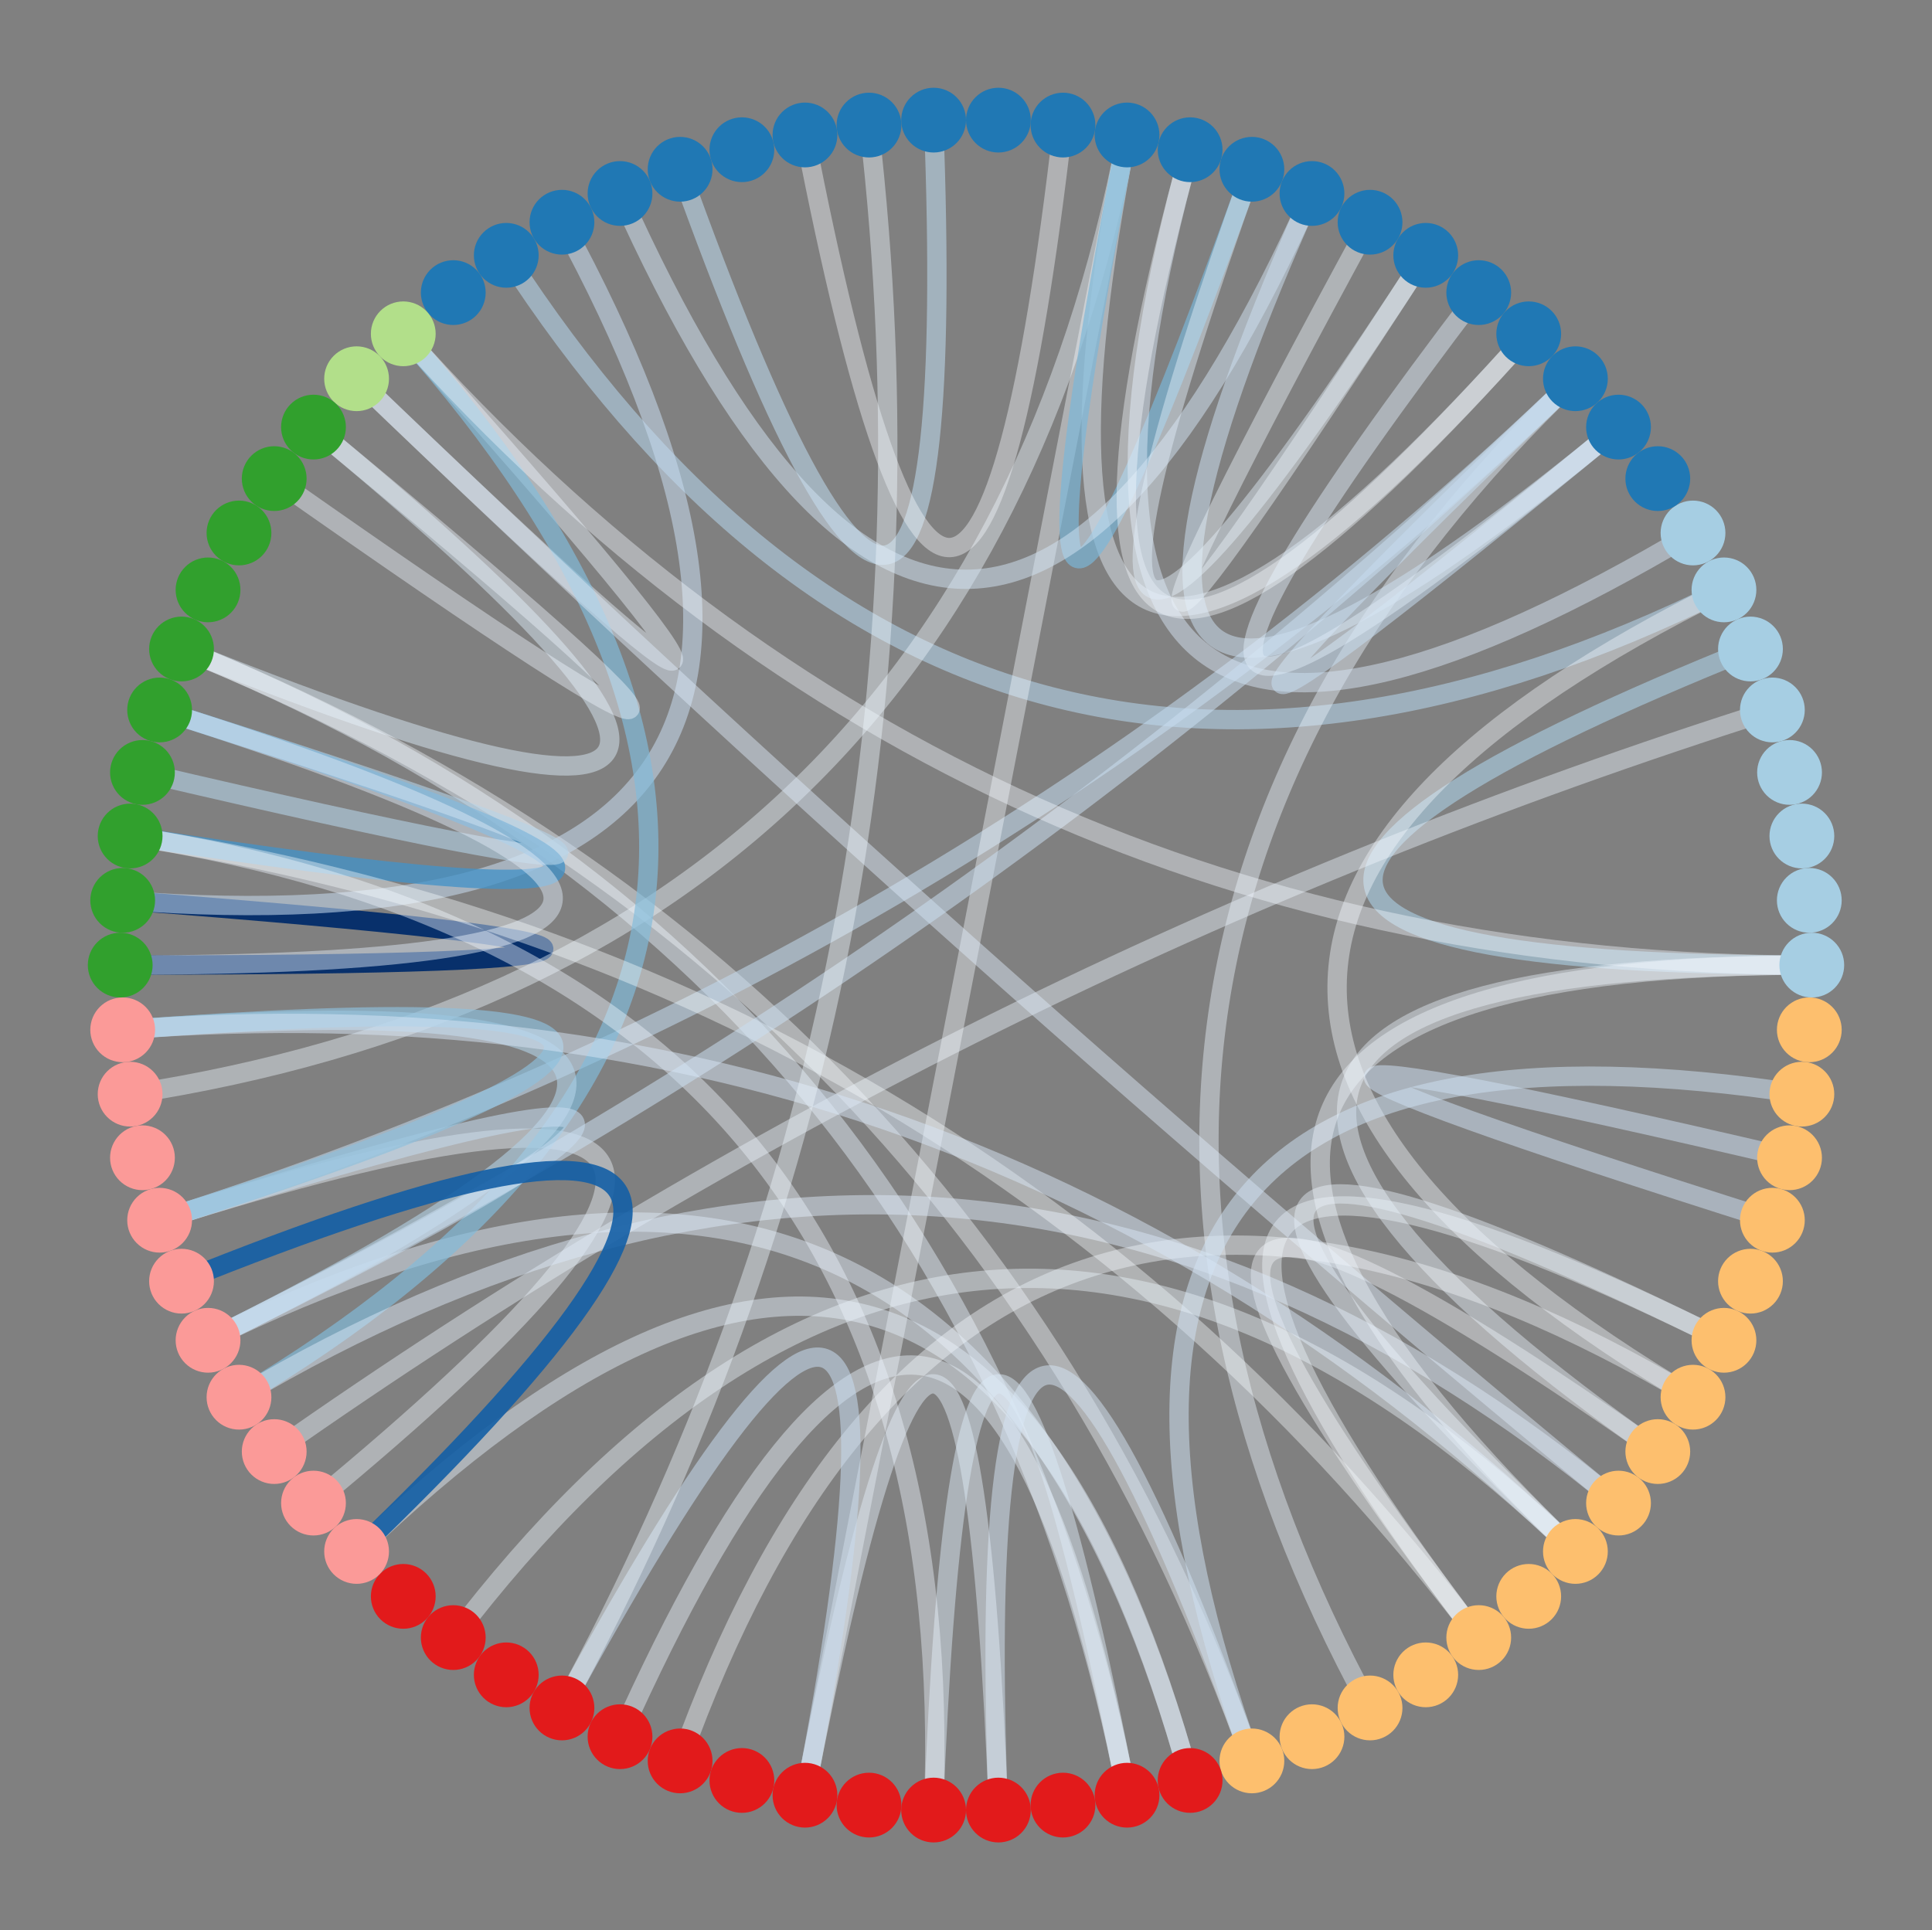 <?xml version="1.0" encoding="utf-8" standalone="no"?>
<!DOCTYPE svg PUBLIC "-//W3C//DTD SVG 1.1//EN"
  "http://www.w3.org/Graphics/SVG/1.1/DTD/svg11.dtd">
<svg xmlns:xlink="http://www.w3.org/1999/xlink" width="199.941pt" height="199.8pt" viewBox="0 0 199.941 199.8" xmlns="http://www.w3.org/2000/svg" version="1.1">
 <rect x="0" y="0" width="199.941" height="199.8" fill="#808080" stroke="none"/>
 <defs>
  <style type="text/css">*{stroke-linejoin: round; stroke-linecap: butt}</style>
 </defs>
 <g id="figure_1">
  <g id="patch_1">
   <path d="M 0 199.8 
L 199.941 199.8 
L 199.941 0 
L 0 0 
L 0 199.8 
z
" style="fill: none"/>
  </g>
  <g id="axes_1">
   <g id="patch_2">
    <path d="M 0 199.8 
L 199.941 199.8 
L 199.941 -0 
L 0 -0 
L 0 199.8 
z
" style="fill: none"/>
   </g>
   <g id="patch_3">
    <path d="M 178.412 61.061 
Q 99.971 99.9 52.392 26.431 
" clip-path="url(#pa7f41c360e)" style="fill: none; opacity: 0.585; stroke: #b4d3e9; stroke-width: 2; stroke-linejoin: miter"/>
   </g>
   <g id="patch_4">
    <path d="M 18.787 67.18 
Q 99.971 99.9 32.442 44.21 
" clip-path="url(#pa7f41c360e)" style="fill: none; opacity: 0.496; stroke: #d8e7f5; stroke-width: 2; stroke-linejoin: miter"/>
   </g>
   <g id="patch_5">
    <path d="M 18.787 67.18 
Q 99.971 99.9 116.636 185.829 
" clip-path="url(#pa7f41c360e)" style="fill: none; opacity: 0.462; stroke: #e3eef8; stroke-width: 2; stroke-linejoin: miter"/>
   </g>
   <g id="patch_6">
    <path d="M 18.787 67.18 
Q 99.971 99.9 129.557 182.278 
" clip-path="url(#pa7f41c360e)" style="fill: none; opacity: 0.404; stroke: #f6faff; stroke-width: 2; stroke-linejoin: miter"/>
   </g>
   <g id="patch_7">
    <path d="M 187.5 99.9 
Q 99.971 99.9 181.155 67.18 
" clip-path="url(#pa7f41c360e)" style="fill: none; opacity: 0.6; stroke: #abd0e6; stroke-width: 2; stroke-linejoin: miter"/>
   </g>
   <g id="patch_8">
    <path d="M 12.441 99.9 
Q 99.971 99.9 12.698 93.2 
" clip-path="url(#pa7f41c360e)" style="fill: none; stroke: #08306b; stroke-width: 2; stroke-linejoin: miter"/>
   </g>
   <g id="patch_9">
    <path d="M 96.618 12.434 
Q 99.971 99.9 70.384 17.522 
" clip-path="url(#pa7f41c360e)" style="fill: none; opacity: 0.57; stroke: #bcd7eb; stroke-width: 2; stroke-linejoin: miter"/>
   </g>
   <g id="patch_10">
    <path d="M 141.785 176.796 
Q 99.971 99.9 163.038 39.204 
" clip-path="url(#pa7f41c360e)" style="fill: none; opacity: 0.444; stroke: #e9f2fa; stroke-width: 2; stroke-linejoin: miter"/>
   </g>
   <g id="patch_11">
    <path d="M 58.156 23.004 
Q 99.971 99.9 12.698 93.2 
" clip-path="url(#pa7f41c360e)" style="fill: none; opacity: 0.549; stroke: #c7dbef; stroke-width: 2; stroke-linejoin: miter"/>
   </g>
   <g id="patch_12">
    <path d="M 16.52 73.49 
Q 99.971 99.9 13.467 86.539 
" clip-path="url(#pa7f41c360e)" style="fill: none; opacity: 0.771; stroke: #4493c7; stroke-width: 2; stroke-linejoin: miter"/>
   </g>
   <g id="patch_13">
    <path d="M 16.52 73.49 
Q 99.971 99.9 14.743 79.956 
" clip-path="url(#pa7f41c360e)" style="fill: none; opacity: 0.581; stroke: #b5d4e9; stroke-width: 2; stroke-linejoin: miter"/>
   </g>
   <g id="patch_14">
    <path d="M 16.52 73.49 
Q 99.971 99.9 12.441 99.9 
" clip-path="url(#pa7f41c360e)" style="fill: none; opacity: 0.474; stroke: #dfebf7; stroke-width: 2; stroke-linejoin: miter"/>
   </g>
   <g id="patch_15">
    <path d="M 32.442 155.59 
Q 99.971 99.9 16.52 126.31 
" clip-path="url(#pa7f41c360e)" style="fill: none; opacity: 0.429; stroke: #eef5fc; stroke-width: 2; stroke-linejoin: miter"/>
   </g>
   <g id="patch_16">
    <path d="M 163.038 39.204 
Q 99.971 99.9 16.52 126.31 
" clip-path="url(#pa7f41c360e)" style="fill: none; opacity: 0.555; stroke: #c3daee; stroke-width: 2; stroke-linejoin: miter"/>
   </g>
   <g id="patch_17">
    <path d="M 28.377 150.258 
Q 99.971 99.9 183.421 73.49 
" clip-path="url(#pa7f41c360e)" style="fill: none; opacity: 0.452; stroke: #e6f0f9; stroke-width: 2; stroke-linejoin: miter"/>
   </g>
   <g id="patch_18">
    <path d="M 116.636 13.971 
Q 99.971 99.9 158.206 34.554 
" clip-path="url(#pa7f41c360e)" style="fill: none; opacity: 0.45; stroke: #e7f0fa; stroke-width: 2; stroke-linejoin: miter"/>
   </g>
   <g id="patch_19">
    <path d="M 116.636 13.971 
Q 99.971 99.9 13.467 113.261 
" clip-path="url(#pa7f41c360e)" style="fill: none; opacity: 0.434; stroke: #ecf4fb; stroke-width: 2; stroke-linejoin: miter"/>
   </g>
   <g id="patch_20">
    <path d="M 116.636 13.971 
Q 99.971 99.9 83.306 185.829 
" clip-path="url(#pa7f41c360e)" style="fill: none; opacity: 0.405; stroke: #f5fafe; stroke-width: 2; stroke-linejoin: miter"/>
   </g>
   <g id="patch_21">
    <path d="M 129.557 17.522 
Q 99.971 99.9 116.636 13.971 
" clip-path="url(#pa7f41c360e)" style="fill: none; opacity: 0.679; stroke: #7ab6d9; stroke-width: 2; stroke-linejoin: miter"/>
   </g>
   <g id="patch_22">
    <path d="M 153.033 169.512 
Q 99.971 99.9 178.412 138.739 
" clip-path="url(#pa7f41c360e)" style="fill: none; opacity: 0.426; stroke: #eff6fc; stroke-width: 2; stroke-linejoin: miter"/>
   </g>
   <g id="patch_23">
    <path d="M 153.033 169.512 
Q 99.971 99.9 171.564 150.258 
" clip-path="url(#pa7f41c360e)" style="fill: none; opacity: 0.402; stroke: #f6faff; stroke-width: 2; stroke-linejoin: miter"/>
   </g>
   <g id="patch_24">
    <path d="M 171.564 150.258 
Q 99.971 99.9 187.5 99.9 
" clip-path="url(#pa7f41c360e)" style="fill: none; opacity: 0.442; stroke: #eaf2fb; stroke-width: 2; stroke-linejoin: miter"/>
   </g>
   <g id="patch_25">
    <path d="M 36.904 39.204 
Q 99.971 99.9 41.735 34.554 
" clip-path="url(#pa7f41c360e)" style="fill: none; opacity: 0.449; stroke: #e7f1fa; stroke-width: 2; stroke-linejoin: miter"/>
   </g>
   <g id="patch_26">
    <path d="M 123.164 184.301 
Q 99.971 99.9 21.529 138.739 
" clip-path="url(#pa7f41c360e)" style="fill: none; opacity: 0.474; stroke: #dfebf7; stroke-width: 2; stroke-linejoin: miter"/>
   </g>
   <g id="patch_27">
    <path d="M 123.164 184.301 
Q 99.971 99.9 36.904 160.596 
" clip-path="url(#pa7f41c360e)" style="fill: none; opacity: 0.464; stroke: #e2edf8; stroke-width: 2; stroke-linejoin: miter"/>
   </g>
   <g id="patch_28">
    <path d="M 116.636 185.829 
Q 99.971 99.9 64.165 179.771 
" clip-path="url(#pa7f41c360e)" style="fill: none; opacity: 0.447; stroke: #e8f1fa; stroke-width: 2; stroke-linejoin: miter"/>
   </g>
   <g id="patch_29">
    <path d="M 103.323 187.366 
Q 99.971 99.9 129.557 182.278 
" clip-path="url(#pa7f41c360e)" style="fill: none; opacity: 0.51; stroke: #d3e3f3; stroke-width: 2; stroke-linejoin: miter"/>
   </g>
   <g id="patch_30">
    <path d="M 103.323 187.366 
Q 99.971 99.9 83.306 185.829 
" clip-path="url(#pa7f41c360e)" style="fill: none; opacity: 0.462; stroke: #e3eef8; stroke-width: 2; stroke-linejoin: miter"/>
   </g>
   <g id="patch_31">
    <path d="M 96.618 187.366 
Q 99.971 99.9 116.636 185.829 
" clip-path="url(#pa7f41c360e)" style="fill: none; opacity: 0.482; stroke: #dceaf6; stroke-width: 2; stroke-linejoin: miter"/>
   </g>
   <g id="patch_32">
    <path d="M 183.421 126.31 
Q 99.971 99.9 185.198 119.844 
" clip-path="url(#pa7f41c360e)" style="fill: none; opacity: 0.53; stroke: #cddff1; stroke-width: 2; stroke-linejoin: miter"/>
   </g>
   <g id="patch_33">
    <path d="M 24.733 144.629 
Q 99.971 99.9 41.735 34.554 
" clip-path="url(#pa7f41c360e)" style="fill: none; opacity: 0.666; stroke: #82bbdb; stroke-width: 2; stroke-linejoin: miter"/>
   </g>
   <g id="patch_34">
    <path d="M 24.733 144.629 
Q 99.971 99.9 167.499 155.59 
" clip-path="url(#pa7f41c360e)" style="fill: none; opacity: 0.48; stroke: #ddeaf7; stroke-width: 2; stroke-linejoin: miter"/>
   </g>
   <g id="patch_35">
    <path d="M 110.009 12.948 
Q 99.971 99.9 83.306 13.971 
" clip-path="url(#pa7f41c360e)" style="fill: none; opacity: 0.4; stroke: #f7fbff; stroke-width: 2; stroke-linejoin: miter"/>
   </g>
   <g id="patch_36">
    <path d="M 13.467 86.539 
Q 99.971 99.9 96.618 187.366 
" clip-path="url(#pa7f41c360e)" style="fill: none; opacity: 0.431; stroke: #edf4fc; stroke-width: 2; stroke-linejoin: miter"/>
   </g>
   <g id="patch_37">
    <path d="M 13.467 86.539 
Q 99.971 99.9 153.033 169.512 
" clip-path="url(#pa7f41c360e)" style="fill: none; opacity: 0.402; stroke: #f7fbff; stroke-width: 2; stroke-linejoin: miter"/>
   </g>
   <g id="patch_38">
    <path d="M 167.499 155.59 
Q 99.971 99.9 36.904 39.204 
" clip-path="url(#pa7f41c360e)" style="fill: none; opacity: 0.483; stroke: #dce9f6; stroke-width: 2; stroke-linejoin: miter"/>
   </g>
   <g id="patch_39">
    <path d="M 175.209 144.629 
Q 99.971 99.9 70.384 182.278 
" clip-path="url(#pa7f41c360e)" style="fill: none; opacity: 0.417; stroke: #f2f7fd; stroke-width: 2; stroke-linejoin: miter"/>
   </g>
   <g id="patch_40">
    <path d="M 175.209 144.629 
Q 99.971 99.9 178.412 61.061 
" clip-path="url(#pa7f41c360e)" style="fill: none; opacity: 0.41; stroke: #f4f9fe; stroke-width: 2; stroke-linejoin: miter"/>
   </g>
   <g id="patch_41">
    <path d="M 135.776 20.029 
Q 99.971 99.9 64.165 20.029 
" clip-path="url(#pa7f41c360e)" style="fill: none; opacity: 0.509; stroke: #d3e4f3; stroke-width: 2; stroke-linejoin: miter"/>
   </g>
   <g id="patch_42">
    <path d="M 123.164 15.499 
Q 99.971 99.9 175.209 55.171 
" clip-path="url(#pa7f41c360e)" style="fill: none; opacity: 0.498; stroke: #d7e6f5; stroke-width: 2; stroke-linejoin: miter"/>
   </g>
   <g id="patch_43">
    <path d="M 28.377 49.542 
Q 99.971 99.9 32.442 44.21 
" clip-path="url(#pa7f41c360e)" style="fill: none; opacity: 0.437; stroke: #ebf3fb; stroke-width: 2; stroke-linejoin: miter"/>
   </g>
   <g id="patch_44">
    <path d="M 21.529 138.739 
Q 99.971 99.9 12.698 106.6 
" clip-path="url(#pa7f41c360e)" style="fill: none; opacity: 0.586; stroke: #b3d3e8; stroke-width: 2; stroke-linejoin: miter"/>
   </g>
   <g id="patch_45">
    <path d="M 21.529 138.739 
Q 99.971 99.9 16.52 126.31 
" clip-path="url(#pa7f41c360e)" style="fill: none; opacity: 0.551; stroke: #c6dbef; stroke-width: 2; stroke-linejoin: miter"/>
   </g>
   <g id="patch_46">
    <path d="M 21.529 138.739 
Q 99.971 99.9 163.038 39.204 
" clip-path="url(#pa7f41c360e)" style="fill: none; opacity: 0.541; stroke: #c9ddf0; stroke-width: 2; stroke-linejoin: miter"/>
   </g>
   <g id="patch_47">
    <path d="M 167.499 44.21 
Q 99.971 99.9 163.038 39.204 
" clip-path="url(#pa7f41c360e)" style="fill: none; opacity: 0.552; stroke: #c6dbef; stroke-width: 2; stroke-linejoin: miter"/>
   </g>
   <g id="patch_48">
    <path d="M 167.499 44.21 
Q 99.971 99.9 135.776 20.029 
" clip-path="url(#pa7f41c360e)" style="fill: none; opacity: 0.529; stroke: #cde0f1; stroke-width: 2; stroke-linejoin: miter"/>
   </g>
   <g id="patch_49">
    <path d="M 167.499 44.21 
Q 99.971 99.9 153.033 30.288 
" clip-path="url(#pa7f41c360e)" style="fill: none; opacity: 0.476; stroke: #deebf7; stroke-width: 2; stroke-linejoin: miter"/>
   </g>
   <g id="patch_50">
    <path d="M 158.206 34.554 
Q 99.971 99.9 123.164 15.499 
" clip-path="url(#pa7f41c360e)" style="fill: none; opacity: 0.403; stroke: #f6faff; stroke-width: 2; stroke-linejoin: miter"/>
   </g>
   <g id="patch_51">
    <path d="M 36.904 160.596 
Q 99.971 99.9 18.787 132.62 
" clip-path="url(#pa7f41c360e)" style="fill: none; opacity: 0.892; stroke: #125ea6; stroke-width: 2; stroke-linejoin: miter"/>
   </g>
   <g id="patch_52">
    <path d="M 178.412 138.739 
Q 99.971 99.9 163.038 160.596 
" clip-path="url(#pa7f41c360e)" style="fill: none; opacity: 0.438; stroke: #eaf3fb; stroke-width: 2; stroke-linejoin: miter"/>
   </g>
   <g id="patch_53">
    <path d="M 12.698 106.6 
Q 99.971 99.9 16.52 126.31 
" clip-path="url(#pa7f41c360e)" style="fill: none; opacity: 0.65; stroke: #8dc1dd; stroke-width: 2; stroke-linejoin: miter"/>
   </g>
   <g id="patch_54">
    <path d="M 147.549 26.431 
Q 99.971 99.9 129.557 17.522 
" clip-path="url(#pa7f41c360e)" style="fill: none; opacity: 0.468; stroke: #e1edf8; stroke-width: 2; stroke-linejoin: miter"/>
   </g>
   <g id="patch_55">
    <path d="M 147.549 26.431 
Q 99.971 99.9 141.785 23.004 
" clip-path="url(#pa7f41c360e)" style="fill: none; opacity: 0.439; stroke: #eaf3fb; stroke-width: 2; stroke-linejoin: miter"/>
   </g>
   <g id="patch_56">
    <path d="M 186.475 113.261 
Q 99.971 99.9 129.557 182.278 
" clip-path="url(#pa7f41c360e)" style="fill: none; opacity: 0.524; stroke: #cfe1f2; stroke-width: 2; stroke-linejoin: miter"/>
   </g>
   <g id="patch_57">
    <path d="M 163.038 160.596 
Q 99.971 99.9 12.698 106.6 
" clip-path="url(#pa7f41c360e)" style="fill: none; opacity: 0.503; stroke: #d6e5f4; stroke-width: 2; stroke-linejoin: miter"/>
   </g>
   <g id="patch_58">
    <path d="M 163.038 160.596 
Q 99.971 99.9 46.908 169.512 
" clip-path="url(#pa7f41c360e)" style="fill: none; opacity: 0.434; stroke: #ecf4fb; stroke-width: 2; stroke-linejoin: miter"/>
   </g>
   <g id="patch_59">
    <path d="M 163.038 160.596 
Q 99.971 99.9 187.5 99.9 
" clip-path="url(#pa7f41c360e)" style="fill: none; opacity: 0.429; stroke: #eef5fc; stroke-width: 2; stroke-linejoin: miter"/>
   </g>
   <g id="patch_60">
    <path d="M 41.735 34.554 
Q 99.971 99.9 187.5 99.9 
" clip-path="url(#pa7f41c360e)" style="fill: none; opacity: 0.412; stroke: #f3f8fe; stroke-width: 2; stroke-linejoin: miter"/>
   </g>
   <g id="patch_61">
    <path d="M 58.156 176.796 
Q 99.971 99.9 83.306 185.829 
" clip-path="url(#pa7f41c360e)" style="fill: none; opacity: 0.549; stroke: #c7dbef; stroke-width: 2; stroke-linejoin: miter"/>
   </g>
   <g id="patch_62">
    <path d="M 58.156 176.796 
Q 99.971 99.9 89.932 12.948 
" clip-path="url(#pa7f41c360e)" style="fill: none; opacity: 0.433; stroke: #ecf4fb; stroke-width: 2; stroke-linejoin: miter"/>
   </g>
   <g id="patch_63">
    <path d="M 187.244 109.953 
C 188.133 109.953 188.986 109.6 189.614 108.971 
C 190.243 108.342 190.596 107.489 190.596 106.6 
C 190.596 105.711 190.243 104.858 189.614 104.23 
C 188.986 103.601 188.133 103.248 187.244 103.248 
C 186.354 103.248 185.502 103.601 184.873 104.23 
C 184.244 104.858 183.891 105.711 183.891 106.6 
C 183.891 107.489 184.244 108.342 184.873 108.971 
C 185.502 109.6 186.354 109.953 187.244 109.953 
z
" clip-path="url(#pa7f41c360e)" style="fill: #fdbf6e"/>
   </g>
   <g id="patch_64">
    <path d="M 178.412 64.414 
C 179.301 64.414 180.154 64.061 180.782 63.432 
C 181.411 62.803 181.764 61.95 181.764 61.061 
C 181.764 60.172 181.411 59.319 180.782 58.691 
C 180.154 58.062 179.301 57.709 178.412 57.709 
C 177.523 57.709 176.67 58.062 176.041 58.691 
C 175.412 59.319 175.059 60.172 175.059 61.061 
C 175.059 61.95 175.412 62.803 176.041 63.432 
C 176.67 64.061 177.523 64.414 178.412 64.414 
z
" clip-path="url(#pa7f41c360e)" style="fill: #a6cee3"/>
   </g>
   <g id="patch_65">
    <path d="M 46.908 33.641 
C 47.797 33.641 48.65 33.288 49.279 32.659 
C 49.907 32.03 50.261 31.177 50.261 30.288 
C 50.261 29.399 49.907 28.546 49.279 27.918 
C 48.65 27.289 47.797 26.936 46.908 26.936 
C 46.019 26.936 45.166 27.289 44.537 27.918 
C 43.908 28.546 43.555 29.399 43.555 30.288 
C 43.555 31.177 43.908 32.03 44.537 32.659 
C 45.166 33.288 46.019 33.641 46.908 33.641 
z
" clip-path="url(#pa7f41c360e)" style="fill: #2078b4"/>
   </g>
   <g id="patch_66">
    <path d="M 18.787 70.533 
C 19.676 70.533 20.529 70.179 21.157 69.551 
C 21.786 68.922 22.139 68.069 22.139 67.18 
C 22.139 66.291 21.786 65.438 21.157 64.809 
C 20.529 64.18 19.676 63.827 18.787 63.827 
C 17.897 63.827 17.045 64.18 16.416 64.809 
C 15.787 65.438 15.434 66.291 15.434 67.18 
C 15.434 68.069 15.787 68.922 16.416 69.551 
C 17.045 70.179 17.897 70.533 18.787 70.533 
z
" clip-path="url(#pa7f41c360e)" style="fill: #31a02d"/>
   </g>
   <g id="patch_67">
    <path d="M 129.557 185.63 
C 130.446 185.63 131.299 185.277 131.928 184.648 
C 132.557 184.02 132.91 183.167 132.91 182.278 
C 132.91 181.389 132.557 180.536 131.928 179.907 
C 131.299 179.278 130.446 178.925 129.557 178.925 
C 128.668 178.925 127.815 179.278 127.187 179.907 
C 126.558 180.536 126.205 181.389 126.205 182.278 
C 126.205 183.167 126.558 184.02 127.187 184.648 
C 127.815 185.277 128.668 185.63 129.557 185.63 
z
" clip-path="url(#pa7f41c360e)" style="fill: #fdbf6e"/>
   </g>
   <g id="patch_68">
    <path d="M 24.733 58.523 
C 25.622 58.523 26.475 58.17 27.103 57.541 
C 27.732 56.913 28.085 56.06 28.085 55.171 
C 28.085 54.282 27.732 53.429 27.103 52.8 
C 26.475 52.171 25.622 51.818 24.733 51.818 
C 23.844 51.818 22.991 52.171 22.362 52.8 
C 21.733 53.429 21.38 54.282 21.38 55.171 
C 21.38 56.06 21.733 56.913 22.362 57.541 
C 22.991 58.17 23.844 58.523 24.733 58.523 
z
" clip-path="url(#pa7f41c360e)" style="fill: #31a02d"/>
   </g>
   <g id="patch_69">
    <path d="M 14.743 123.197 
C 15.632 123.197 16.485 122.843 17.114 122.215 
C 17.743 121.586 18.096 120.733 18.096 119.844 
C 18.096 118.955 17.743 118.102 17.114 117.473 
C 16.485 116.845 15.632 116.491 14.743 116.491 
C 13.854 116.491 13.001 116.845 12.373 117.473 
C 11.744 118.102 11.391 118.955 11.391 119.844 
C 11.391 120.733 11.744 121.586 12.373 122.215 
C 13.001 122.843 13.854 123.197 14.743 123.197 
z
" clip-path="url(#pa7f41c360e)" style="fill: #fb9a98"/>
   </g>
   <g id="patch_70">
    <path d="M 135.776 183.124 
C 136.665 183.124 137.518 182.771 138.147 182.142 
C 138.776 181.513 139.129 180.66 139.129 179.771 
C 139.129 178.882 138.776 178.029 138.147 177.401 
C 137.518 176.772 136.665 176.419 135.776 176.419 
C 134.887 176.419 134.034 176.772 133.406 177.401 
C 132.777 178.029 132.424 178.882 132.424 179.771 
C 132.424 180.66 132.777 181.513 133.406 182.142 
C 134.034 182.771 134.887 183.124 135.776 183.124 
z
" clip-path="url(#pa7f41c360e)" style="fill: #fdbf6e"/>
   </g>
   <g id="patch_71">
    <path d="M 187.5 103.253 
C 188.39 103.253 189.242 102.899 189.871 102.271 
C 190.5 101.642 190.853 100.789 190.853 99.9 
C 190.853 99.011 190.5 98.158 189.871 97.529 
C 189.242 96.901 188.39 96.547 187.5 96.547 
C 186.611 96.547 185.758 96.901 185.13 97.529 
C 184.501 98.158 184.148 99.011 184.148 99.9 
C 184.148 100.789 184.501 101.642 185.13 102.271 
C 185.758 102.899 186.611 103.253 187.5 103.253 
z
" clip-path="url(#pa7f41c360e)" style="fill: #a6cee3"/>
   </g>
   <g id="patch_72">
    <path d="M 12.441 103.253 
C 13.33 103.253 14.183 102.899 14.812 102.271 
C 15.44 101.642 15.794 100.789 15.794 99.9 
C 15.794 99.011 15.44 98.158 14.812 97.529 
C 14.183 96.901 13.33 96.547 12.441 96.547 
C 11.552 96.547 10.699 96.901 10.07 97.529 
C 9.441 98.158 9.088 99.011 9.088 99.9 
C 9.088 100.789 9.441 101.642 10.07 102.271 
C 10.699 102.899 11.552 103.253 12.441 103.253 
z
" clip-path="url(#pa7f41c360e)" style="fill: #31a02d"/>
   </g>
   <g id="patch_73">
    <path d="M 70.384 20.875 
C 71.273 20.875 72.126 20.522 72.755 19.893 
C 73.383 19.264 73.737 18.411 73.737 17.522 
C 73.737 16.633 73.383 15.78 72.755 15.152 
C 72.126 14.523 71.273 14.17 70.384 14.17 
C 69.495 14.17 68.642 14.523 68.013 15.152 
C 67.385 15.78 67.031 16.633 67.031 17.522 
C 67.031 18.411 67.385 19.264 68.013 19.893 
C 68.642 20.522 69.495 20.875 70.384 20.875 
z
" clip-path="url(#pa7f41c360e)" style="fill: #2078b4"/>
   </g>
   <g id="patch_74">
    <path d="M 14.743 83.309 
C 15.632 83.309 16.485 82.955 17.114 82.327 
C 17.743 81.698 18.096 80.845 18.096 79.956 
C 18.096 79.067 17.743 78.214 17.114 77.585 
C 16.485 76.957 15.632 76.603 14.743 76.603 
C 13.854 76.603 13.001 76.957 12.373 77.585 
C 11.744 78.214 11.391 79.067 11.391 79.956 
C 11.391 80.845 11.744 81.698 12.373 82.327 
C 13.001 82.955 13.854 83.309 14.743 83.309 
z
" clip-path="url(#pa7f41c360e)" style="fill: #31a02d"/>
   </g>
   <g id="patch_75">
    <path d="M 96.618 15.787 
C 97.507 15.787 98.36 15.434 98.989 14.805 
C 99.617 14.176 99.971 13.324 99.971 12.434 
C 99.971 11.545 99.617 10.692 98.989 10.064 
C 98.36 9.435 97.507 9.082 96.618 9.082 
C 95.729 9.082 94.876 9.435 94.247 10.064 
C 93.619 10.692 93.265 11.545 93.265 12.434 
C 93.265 13.324 93.619 14.176 94.247 14.805 
C 94.876 15.434 95.729 15.787 96.618 15.787 
z
" clip-path="url(#pa7f41c360e)" style="fill: #2078b4"/>
   </g>
   <g id="patch_76">
    <path d="M 141.785 180.149 
C 142.674 180.149 143.527 179.795 144.156 179.167 
C 144.785 178.538 145.138 177.685 145.138 176.796 
C 145.138 175.907 144.785 175.054 144.156 174.425 
C 143.527 173.797 142.674 173.443 141.785 173.443 
C 140.896 173.443 140.043 173.797 139.415 174.425 
C 138.786 175.054 138.433 175.907 138.433 176.796 
C 138.433 177.685 138.786 178.538 139.415 179.167 
C 140.043 179.795 140.896 180.149 141.785 180.149 
z
" clip-path="url(#pa7f41c360e)" style="fill: #fdbf6e"/>
   </g>
   <g id="patch_77">
    <path d="M 147.549 176.722 
C 148.438 176.722 149.291 176.369 149.92 175.74 
C 150.548 175.111 150.902 174.259 150.902 173.369 
C 150.902 172.48 150.548 171.628 149.92 170.999 
C 149.291 170.37 148.438 170.017 147.549 170.017 
C 146.66 170.017 145.807 170.37 145.178 170.999 
C 144.55 171.628 144.196 172.48 144.196 173.369 
C 144.196 174.259 144.55 175.111 145.178 175.74 
C 145.807 176.369 146.66 176.722 147.549 176.722 
z
" clip-path="url(#pa7f41c360e)" style="fill: #fdbf6e"/>
   </g>
   <g id="patch_78">
    <path d="M 64.165 23.381 
C 65.054 23.381 65.907 23.028 66.536 22.399 
C 67.164 21.771 67.518 20.918 67.518 20.029 
C 67.518 19.14 67.164 18.287 66.536 17.658 
C 65.907 17.029 65.054 16.676 64.165 16.676 
C 63.276 16.676 62.423 17.029 61.794 17.658 
C 61.166 18.287 60.812 19.14 60.812 20.029 
C 60.812 20.918 61.166 21.771 61.794 22.399 
C 62.423 23.028 63.276 23.381 64.165 23.381 
z
" clip-path="url(#pa7f41c360e)" style="fill: #2078b4"/>
   </g>
   <g id="patch_79">
    <path d="M 58.156 26.357 
C 59.045 26.357 59.898 26.003 60.527 25.375 
C 61.155 24.746 61.509 23.893 61.509 23.004 
C 61.509 22.115 61.155 21.262 60.527 20.633 
C 59.898 20.005 59.045 19.651 58.156 19.651 
C 57.267 19.651 56.414 20.005 55.785 20.633 
C 55.157 21.262 54.803 22.115 54.803 23.004 
C 54.803 23.893 55.157 24.746 55.785 25.375 
C 56.414 26.003 57.267 26.357 58.156 26.357 
z
" clip-path="url(#pa7f41c360e)" style="fill: #2078b4"/>
   </g>
   <g id="patch_80">
    <path d="M 52.392 29.783 
C 53.281 29.783 54.134 29.43 54.763 28.801 
C 55.392 28.172 55.745 27.32 55.745 26.431 
C 55.745 25.541 55.392 24.689 54.763 24.06 
C 54.134 23.431 53.281 23.078 52.392 23.078 
C 51.503 23.078 50.65 23.431 50.022 24.06 
C 49.393 24.689 49.04 25.541 49.04 26.431 
C 49.04 27.32 49.393 28.172 50.022 28.801 
C 50.65 29.43 51.503 29.783 52.392 29.783 
z
" clip-path="url(#pa7f41c360e)" style="fill: #2078b4"/>
   </g>
   <g id="patch_81">
    <path d="M 76.777 18.852 
C 77.666 18.852 78.519 18.498 79.148 17.87 
C 79.776 17.241 80.13 16.388 80.13 15.499 
C 80.13 14.61 79.776 13.757 79.148 13.128 
C 78.519 12.5 77.666 12.146 76.777 12.146 
C 75.888 12.146 75.035 12.5 74.406 13.128 
C 73.778 13.757 73.424 14.61 73.424 15.499 
C 73.424 16.388 73.778 17.241 74.406 17.87 
C 75.035 18.498 75.888 18.852 76.777 18.852 
z
" clip-path="url(#pa7f41c360e)" style="fill: #2078b4"/>
   </g>
   <g id="patch_82">
    <path d="M 16.52 76.843 
C 17.409 76.843 18.262 76.49 18.891 75.861 
C 19.519 75.232 19.873 74.38 19.873 73.49 
C 19.873 72.601 19.519 71.749 18.891 71.12 
C 18.262 70.491 17.409 70.138 16.52 70.138 
C 15.631 70.138 14.778 70.491 14.149 71.12 
C 13.521 71.749 13.167 72.601 13.167 73.49 
C 13.167 74.38 13.521 75.232 14.149 75.861 
C 14.778 76.49 15.631 76.843 16.52 76.843 
z
" clip-path="url(#pa7f41c360e)" style="fill: #31a02d"/>
   </g>
   <g id="patch_83">
    <path d="M 32.442 158.943 
C 33.332 158.943 34.184 158.59 34.813 157.961 
C 35.442 157.332 35.795 156.479 35.795 155.59 
C 35.795 154.701 35.442 153.848 34.813 153.219 
C 34.184 152.591 33.332 152.238 32.442 152.238 
C 31.553 152.238 30.7 152.591 30.072 153.219 
C 29.443 153.848 29.09 154.701 29.09 155.59 
C 29.09 156.479 29.443 157.332 30.072 157.961 
C 30.7 158.59 31.553 158.943 32.442 158.943 
z
" clip-path="url(#pa7f41c360e)" style="fill: #fb9a98"/>
   </g>
   <g id="patch_84">
    <path d="M 183.421 76.843 
C 184.31 76.843 185.163 76.49 185.792 75.861 
C 186.421 75.232 186.774 74.38 186.774 73.49 
C 186.774 72.601 186.421 71.749 185.792 71.12 
C 185.163 70.491 184.31 70.138 183.421 70.138 
C 182.532 70.138 181.679 70.491 181.051 71.12 
C 180.422 71.749 180.069 72.601 180.069 73.49 
C 180.069 74.38 180.422 75.232 181.051 75.861 
C 181.679 76.49 182.532 76.843 183.421 76.843 
z
" clip-path="url(#pa7f41c360e)" style="fill: #a6cee3"/>
   </g>
   <g id="patch_85">
    <path d="M 163.038 42.557 
C 163.927 42.557 164.78 42.203 165.408 41.575 
C 166.037 40.946 166.39 40.093 166.39 39.204 
C 166.39 38.315 166.037 37.462 165.408 36.833 
C 164.78 36.205 163.927 35.851 163.038 35.851 
C 162.149 35.851 161.296 36.205 160.667 36.833 
C 160.038 37.462 159.685 38.315 159.685 39.204 
C 159.685 40.093 160.038 40.946 160.667 41.575 
C 161.296 42.203 162.149 42.557 163.038 42.557 
z
" clip-path="url(#pa7f41c360e)" style="fill: #2078b4"/>
   </g>
   <g id="patch_86">
    <path d="M 28.377 153.61 
C 29.267 153.61 30.119 153.257 30.748 152.628 
C 31.377 151.999 31.73 151.147 31.73 150.258 
C 31.73 149.368 31.377 148.516 30.748 147.887 
C 30.119 147.258 29.267 146.905 28.377 146.905 
C 27.488 146.905 26.636 147.258 26.007 147.887 
C 25.378 148.516 25.025 149.368 25.025 150.258 
C 25.025 151.147 25.378 151.999 26.007 152.628 
C 26.636 153.257 27.488 153.61 28.377 153.61 
z
" clip-path="url(#pa7f41c360e)" style="fill: #fb9a98"/>
   </g>
   <g id="patch_87">
    <path d="M 187.244 96.552 
C 188.133 96.552 188.986 96.199 189.614 95.57 
C 190.243 94.942 190.596 94.089 190.596 93.2 
C 190.596 92.311 190.243 91.458 189.614 90.829 
C 188.986 90.2 188.133 89.847 187.244 89.847 
C 186.354 89.847 185.502 90.2 184.873 90.829 
C 184.244 91.458 183.891 92.311 183.891 93.2 
C 183.891 94.089 184.244 94.942 184.873 95.57 
C 185.502 96.199 186.354 96.552 187.244 96.552 
z
" clip-path="url(#pa7f41c360e)" style="fill: #a6cee3"/>
   </g>
   <g id="patch_88">
    <path d="M 116.636 17.324 
C 117.525 17.324 118.378 16.971 119.006 16.342 
C 119.635 15.713 119.988 14.86 119.988 13.971 
C 119.988 13.082 119.635 12.229 119.006 11.601 
C 118.378 10.972 117.525 10.619 116.636 10.619 
C 115.746 10.619 114.894 10.972 114.265 11.601 
C 113.636 12.229 113.283 13.082 113.283 13.971 
C 113.283 14.86 113.636 15.713 114.265 16.342 
C 114.894 16.971 115.746 17.324 116.636 17.324 
z
" clip-path="url(#pa7f41c360e)" style="fill: #2078b4"/>
   </g>
   <g id="patch_89">
    <path d="M 129.557 20.875 
C 130.446 20.875 131.299 20.522 131.928 19.893 
C 132.557 19.264 132.91 18.411 132.91 17.522 
C 132.91 16.633 132.557 15.78 131.928 15.152 
C 131.299 14.523 130.446 14.17 129.557 14.17 
C 128.668 14.17 127.815 14.523 127.187 15.152 
C 126.558 15.78 126.205 16.633 126.205 17.522 
C 126.205 18.411 126.558 19.264 127.187 19.893 
C 127.815 20.522 128.668 20.875 129.557 20.875 
z
" clip-path="url(#pa7f41c360e)" style="fill: #2078b4"/>
   </g>
   <g id="patch_90">
    <path d="M 18.787 135.973 
C 19.676 135.973 20.529 135.62 21.157 134.991 
C 21.786 134.362 22.139 133.509 22.139 132.62 
C 22.139 131.731 21.786 130.878 21.157 130.249 
C 20.529 129.621 19.676 129.267 18.787 129.267 
C 17.897 129.267 17.045 129.621 16.416 130.249 
C 15.787 130.878 15.434 131.731 15.434 132.62 
C 15.434 133.509 15.787 134.362 16.416 134.991 
C 17.045 135.62 17.897 135.973 18.787 135.973 
z
" clip-path="url(#pa7f41c360e)" style="fill: #fb9a98"/>
   </g>
   <g id="patch_91">
    <path d="M 153.033 172.864 
C 153.923 172.864 154.775 172.511 155.404 171.882 
C 156.033 171.254 156.386 170.401 156.386 169.512 
C 156.386 168.623 156.033 167.77 155.404 167.141 
C 154.775 166.512 153.923 166.159 153.033 166.159 
C 152.144 166.159 151.291 166.512 150.663 167.141 
C 150.034 167.77 149.681 168.623 149.681 169.512 
C 149.681 170.401 150.034 171.254 150.663 171.882 
C 151.291 172.511 152.144 172.864 153.033 172.864 
z
" clip-path="url(#pa7f41c360e)" style="fill: #fdbf6e"/>
   </g>
   <g id="patch_92">
    <path d="M 16.52 129.662 
C 17.409 129.662 18.262 129.309 18.891 128.68 
C 19.519 128.051 19.873 127.199 19.873 126.31 
C 19.873 125.42 19.519 124.568 18.891 123.939 
C 18.262 123.31 17.409 122.957 16.52 122.957 
C 15.631 122.957 14.778 123.31 14.149 123.939 
C 13.521 124.568 13.167 125.42 13.167 126.31 
C 13.167 127.199 13.521 128.051 14.149 128.68 
C 14.778 129.309 15.631 129.662 16.52 129.662 
z
" clip-path="url(#pa7f41c360e)" style="fill: #fb9a98"/>
   </g>
   <g id="patch_93">
    <path d="M 141.785 26.357 
C 142.674 26.357 143.527 26.003 144.156 25.375 
C 144.785 24.746 145.138 23.893 145.138 23.004 
C 145.138 22.115 144.785 21.262 144.156 20.633 
C 143.527 20.005 142.674 19.651 141.785 19.651 
C 140.896 19.651 140.043 20.005 139.415 20.633 
C 138.786 21.262 138.433 22.115 138.433 23.004 
C 138.433 23.893 138.786 24.746 139.415 25.375 
C 140.043 26.003 140.896 26.357 141.785 26.357 
z
" clip-path="url(#pa7f41c360e)" style="fill: #2078b4"/>
   </g>
   <g id="patch_94">
    <path d="M 158.206 168.598 
C 159.096 168.598 159.948 168.245 160.577 167.616 
C 161.206 166.988 161.559 166.135 161.559 165.246 
C 161.559 164.357 161.206 163.504 160.577 162.875 
C 159.948 162.246 159.096 161.893 158.206 161.893 
C 157.317 161.893 156.465 162.246 155.836 162.875 
C 155.207 163.504 154.854 164.357 154.854 165.246 
C 154.854 166.135 155.207 166.988 155.836 167.616 
C 156.465 168.245 157.317 168.598 158.206 168.598 
z
" clip-path="url(#pa7f41c360e)" style="fill: #fdbf6e"/>
   </g>
   <g id="patch_95">
    <path d="M 171.564 153.61 
C 172.453 153.61 173.306 153.257 173.935 152.628 
C 174.563 151.999 174.916 151.147 174.916 150.258 
C 174.916 149.368 174.563 148.516 173.935 147.887 
C 173.306 147.258 172.453 146.905 171.564 146.905 
C 170.675 146.905 169.822 147.258 169.193 147.887 
C 168.564 148.516 168.211 149.368 168.211 150.258 
C 168.211 151.147 168.564 151.999 169.193 152.628 
C 169.822 153.257 170.675 153.61 171.564 153.61 
z
" clip-path="url(#pa7f41c360e)" style="fill: #fdbf6e"/>
   </g>
   <g id="patch_96">
    <path d="M 36.904 42.557 
C 37.793 42.557 38.646 42.203 39.274 41.575 
C 39.903 40.946 40.256 40.093 40.256 39.204 
C 40.256 38.315 39.903 37.462 39.274 36.833 
C 38.646 36.205 37.793 35.851 36.904 35.851 
C 36.014 35.851 35.162 36.205 34.533 36.833 
C 33.904 37.462 33.551 38.315 33.551 39.204 
C 33.551 40.093 33.904 40.946 34.533 41.575 
C 35.162 42.203 36.014 42.557 36.904 42.557 
z
" clip-path="url(#pa7f41c360e)" style="fill: #b2df8a"/>
   </g>
   <g id="patch_97">
    <path d="M 83.306 189.181 
C 84.195 189.181 85.048 188.828 85.676 188.199 
C 86.305 187.571 86.658 186.718 86.658 185.829 
C 86.658 184.94 86.305 184.087 85.676 183.458 
C 85.048 182.829 84.195 182.476 83.306 182.476 
C 82.417 182.476 81.564 182.829 80.935 183.458 
C 80.306 184.087 79.953 184.94 79.953 185.829 
C 79.953 186.718 80.306 187.571 80.935 188.199 
C 81.564 188.828 82.417 189.181 83.306 189.181 
z
" clip-path="url(#pa7f41c360e)" style="fill: #e21a1b"/>
   </g>
   <g id="patch_98">
    <path d="M 123.164 187.654 
C 124.054 187.654 124.906 187.3 125.535 186.672 
C 126.164 186.043 126.517 185.19 126.517 184.301 
C 126.517 183.412 126.164 182.559 125.535 181.93 
C 124.906 181.302 124.054 180.948 123.164 180.948 
C 122.275 180.948 121.422 181.302 120.794 181.93 
C 120.165 182.559 119.812 183.412 119.812 184.301 
C 119.812 185.19 120.165 186.043 120.794 186.672 
C 121.422 187.3 122.275 187.654 123.164 187.654 
z
" clip-path="url(#pa7f41c360e)" style="fill: #e21a1b"/>
   </g>
   <g id="patch_99">
    <path d="M 116.636 189.181 
C 117.525 189.181 118.378 188.828 119.006 188.199 
C 119.635 187.571 119.988 186.718 119.988 185.829 
C 119.988 184.94 119.635 184.087 119.006 183.458 
C 118.378 182.829 117.525 182.476 116.636 182.476 
C 115.746 182.476 114.894 182.829 114.265 183.458 
C 113.636 184.087 113.283 184.94 113.283 185.829 
C 113.283 186.718 113.636 187.571 114.265 188.199 
C 114.894 188.828 115.746 189.181 116.636 189.181 
z
" clip-path="url(#pa7f41c360e)" style="fill: #e21a1b"/>
   </g>
   <g id="patch_100">
    <path d="M 110.009 190.205 
C 110.898 190.205 111.751 189.852 112.38 189.223 
C 113.008 188.594 113.361 187.741 113.361 186.852 
C 113.361 185.963 113.008 185.11 112.38 184.482 
C 111.751 183.853 110.898 183.5 110.009 183.5 
C 109.12 183.5 108.267 183.853 107.638 184.482 
C 107.009 185.11 106.656 185.963 106.656 186.852 
C 106.656 187.741 107.009 188.594 107.638 189.223 
C 108.267 189.852 109.12 190.205 110.009 190.205 
z
" clip-path="url(#pa7f41c360e)" style="fill: #e21a1b"/>
   </g>
   <g id="patch_101">
    <path d="M 103.323 190.718 
C 104.212 190.718 105.065 190.365 105.694 189.736 
C 106.323 189.108 106.676 188.255 106.676 187.366 
C 106.676 186.476 106.323 185.624 105.694 184.995 
C 105.065 184.366 104.212 184.013 103.323 184.013 
C 102.434 184.013 101.581 184.366 100.953 184.995 
C 100.324 185.624 99.971 186.476 99.971 187.366 
C 99.971 188.255 100.324 189.108 100.953 189.736 
C 101.581 190.365 102.434 190.718 103.323 190.718 
z
" clip-path="url(#pa7f41c360e)" style="fill: #e21a1b"/>
   </g>
   <g id="patch_102">
    <path d="M 96.618 190.718 
C 97.507 190.718 98.36 190.365 98.989 189.736 
C 99.617 189.108 99.971 188.255 99.971 187.366 
C 99.971 186.476 99.617 185.624 98.989 184.995 
C 98.36 184.366 97.507 184.013 96.618 184.013 
C 95.729 184.013 94.876 184.366 94.247 184.995 
C 93.619 185.624 93.265 186.476 93.265 187.366 
C 93.265 188.255 93.619 189.108 94.247 189.736 
C 94.876 190.365 95.729 190.718 96.618 190.718 
z
" clip-path="url(#pa7f41c360e)" style="fill: #e21a1b"/>
   </g>
   <g id="patch_103">
    <path d="M 41.735 168.598 
C 42.624 168.598 43.477 168.245 44.106 167.616 
C 44.734 166.988 45.087 166.135 45.087 165.246 
C 45.087 164.357 44.734 163.504 44.106 162.875 
C 43.477 162.246 42.624 161.893 41.735 161.893 
C 40.846 161.893 39.993 162.246 39.364 162.875 
C 38.735 163.504 38.382 164.357 38.382 165.246 
C 38.382 166.135 38.735 166.988 39.364 167.616 
C 39.993 168.245 40.846 168.598 41.735 168.598 
z
" clip-path="url(#pa7f41c360e)" style="fill: #e21a1b"/>
   </g>
   <g id="patch_104">
    <path d="M 181.155 135.973 
C 182.044 135.973 182.897 135.62 183.525 134.991 
C 184.154 134.362 184.507 133.509 184.507 132.62 
C 184.507 131.731 184.154 130.878 183.525 130.249 
C 182.897 129.621 182.044 129.267 181.155 129.267 
C 180.266 129.267 179.413 129.621 178.784 130.249 
C 178.155 130.878 177.802 131.731 177.802 132.62 
C 177.802 133.509 178.155 134.362 178.784 134.991 
C 179.413 135.62 180.266 135.973 181.155 135.973 
z
" clip-path="url(#pa7f41c360e)" style="fill: #fdbf6e"/>
   </g>
   <g id="patch_105">
    <path d="M 175.209 58.523 
C 176.098 58.523 176.951 58.17 177.579 57.541 
C 178.208 56.913 178.561 56.06 178.561 55.171 
C 178.561 54.282 178.208 53.429 177.579 52.8 
C 176.951 52.171 176.098 51.818 175.209 51.818 
C 174.319 51.818 173.467 52.171 172.838 52.8 
C 172.209 53.429 171.856 54.282 171.856 55.171 
C 171.856 56.06 172.209 56.913 172.838 57.541 
C 173.467 58.17 174.319 58.523 175.209 58.523 
z
" clip-path="url(#pa7f41c360e)" style="fill: #a6cee3"/>
   </g>
   <g id="patch_106">
    <path d="M 171.564 52.895 
C 172.453 52.895 173.306 52.542 173.935 51.913 
C 174.563 51.284 174.916 50.432 174.916 49.542 
C 174.916 48.653 174.563 47.801 173.935 47.172 
C 173.306 46.543 172.453 46.19 171.564 46.19 
C 170.675 46.19 169.822 46.543 169.193 47.172 
C 168.564 47.801 168.211 48.653 168.211 49.542 
C 168.211 50.432 168.564 51.284 169.193 51.913 
C 169.822 52.542 170.675 52.895 171.564 52.895 
z
" clip-path="url(#pa7f41c360e)" style="fill: #2078b4"/>
   </g>
   <g id="patch_107">
    <path d="M 32.442 47.562 
C 33.332 47.562 34.184 47.209 34.813 46.581 
C 35.442 45.952 35.795 45.099 35.795 44.21 
C 35.795 43.321 35.442 42.468 34.813 41.839 
C 34.184 41.21 33.332 40.857 32.442 40.857 
C 31.553 40.857 30.7 41.21 30.072 41.839 
C 29.443 42.468 29.09 43.321 29.09 44.21 
C 29.09 45.099 29.443 45.952 30.072 46.581 
C 30.7 47.209 31.553 47.562 32.442 47.562 
z
" clip-path="url(#pa7f41c360e)" style="fill: #31a02d"/>
   </g>
   <g id="patch_108">
    <path d="M 183.421 129.662 
C 184.31 129.662 185.163 129.309 185.792 128.68 
C 186.421 128.051 186.774 127.199 186.774 126.31 
C 186.774 125.42 186.421 124.568 185.792 123.939 
C 185.163 123.31 184.31 122.957 183.421 122.957 
C 182.532 122.957 181.679 123.31 181.051 123.939 
C 180.422 124.568 180.069 125.42 180.069 126.31 
C 180.069 127.199 180.422 128.051 181.051 128.68 
C 181.679 129.309 182.532 129.662 183.421 129.662 
z
" clip-path="url(#pa7f41c360e)" style="fill: #fdbf6e"/>
   </g>
   <g id="patch_109">
    <path d="M 21.529 64.414 
C 22.419 64.414 23.271 64.061 23.9 63.432 
C 24.529 62.803 24.882 61.95 24.882 61.061 
C 24.882 60.172 24.529 59.319 23.9 58.691 
C 23.271 58.062 22.419 57.709 21.529 57.709 
C 20.64 57.709 19.788 58.062 19.159 58.691 
C 18.53 59.319 18.177 60.172 18.177 61.061 
C 18.177 61.95 18.53 62.803 19.159 63.432 
C 19.788 64.061 20.64 64.414 21.529 64.414 
z
" clip-path="url(#pa7f41c360e)" style="fill: #31a02d"/>
   </g>
   <g id="patch_110">
    <path d="M 24.733 147.982 
C 25.622 147.982 26.475 147.629 27.103 147 
C 27.732 146.371 28.085 145.518 28.085 144.629 
C 28.085 143.74 27.732 142.887 27.103 142.259 
C 26.475 141.63 25.622 141.277 24.733 141.277 
C 23.844 141.277 22.991 141.63 22.362 142.259 
C 21.733 142.887 21.38 143.74 21.38 144.629 
C 21.38 145.518 21.733 146.371 22.362 147 
C 22.991 147.629 23.844 147.982 24.733 147.982 
z
" clip-path="url(#pa7f41c360e)" style="fill: #fb9a98"/>
   </g>
   <g id="patch_111">
    <path d="M 185.198 123.197 
C 186.087 123.197 186.94 122.843 187.569 122.215 
C 188.197 121.586 188.551 120.733 188.551 119.844 
C 188.551 118.955 188.197 118.102 187.569 117.473 
C 186.94 116.845 186.087 116.491 185.198 116.491 
C 184.309 116.491 183.456 116.845 182.827 117.473 
C 182.199 118.102 181.845 118.955 181.845 119.844 
C 181.845 120.733 182.199 121.586 182.827 122.215 
C 183.456 122.843 184.309 123.197 185.198 123.197 
z
" clip-path="url(#pa7f41c360e)" style="fill: #fdbf6e"/>
   </g>
   <g id="patch_112">
    <path d="M 181.155 70.533 
C 182.044 70.533 182.897 70.179 183.525 69.551 
C 184.154 68.922 184.507 68.069 184.507 67.18 
C 184.507 66.291 184.154 65.438 183.525 64.809 
C 182.897 64.18 182.044 63.827 181.155 63.827 
C 180.266 63.827 179.413 64.18 178.784 64.809 
C 178.155 65.438 177.802 66.291 177.802 67.18 
C 177.802 68.069 178.155 68.922 178.784 69.551 
C 179.413 70.179 180.266 70.533 181.155 70.533 
z
" clip-path="url(#pa7f41c360e)" style="fill: #a6cee3"/>
   </g>
   <g id="patch_113">
    <path d="M 12.698 96.552 
C 13.587 96.552 14.44 96.199 15.068 95.57 
C 15.697 94.942 16.05 94.089 16.05 93.2 
C 16.05 92.311 15.697 91.458 15.068 90.829 
C 14.44 90.2 13.587 89.847 12.698 89.847 
C 11.809 89.847 10.956 90.2 10.327 90.829 
C 9.698 91.458 9.345 92.311 9.345 93.2 
C 9.345 94.089 9.698 94.942 10.327 95.57 
C 10.956 96.199 11.809 96.552 12.698 96.552 
z
" clip-path="url(#pa7f41c360e)" style="fill: #31a02d"/>
   </g>
   <g id="patch_114">
    <path d="M 110.009 16.3 
C 110.898 16.3 111.751 15.947 112.38 15.318 
C 113.008 14.69 113.361 13.837 113.361 12.948 
C 113.361 12.059 113.008 11.206 112.38 10.577 
C 111.751 9.948 110.898 9.595 110.009 9.595 
C 109.12 9.595 108.267 9.948 107.638 10.577 
C 107.009 11.206 106.656 12.059 106.656 12.948 
C 106.656 13.837 107.009 14.69 107.638 15.318 
C 108.267 15.947 109.12 16.3 110.009 16.3 
z
" clip-path="url(#pa7f41c360e)" style="fill: #2078b4"/>
   </g>
   <g id="patch_115">
    <path d="M 13.467 89.891 
C 14.356 89.891 15.209 89.538 15.837 88.909 
C 16.466 88.281 16.819 87.428 16.819 86.539 
C 16.819 85.65 16.466 84.797 15.837 84.168 
C 15.209 83.539 14.356 83.186 13.467 83.186 
C 12.578 83.186 11.725 83.539 11.096 84.168 
C 10.467 84.797 10.114 85.65 10.114 86.539 
C 10.114 87.428 10.467 88.281 11.096 88.909 
C 11.725 89.538 12.578 89.891 13.467 89.891 
z
" clip-path="url(#pa7f41c360e)" style="fill: #31a02d"/>
   </g>
   <g id="patch_116">
    <path d="M 83.306 17.324 
C 84.195 17.324 85.048 16.971 85.676 16.342 
C 86.305 15.713 86.658 14.86 86.658 13.971 
C 86.658 13.082 86.305 12.229 85.676 11.601 
C 85.048 10.972 84.195 10.619 83.306 10.619 
C 82.417 10.619 81.564 10.972 80.935 11.601 
C 80.306 12.229 79.953 13.082 79.953 13.971 
C 79.953 14.86 80.306 15.713 80.935 16.342 
C 81.564 16.971 82.417 17.324 83.306 17.324 
z
" clip-path="url(#pa7f41c360e)" style="fill: #2078b4"/>
   </g>
   <g id="patch_117">
    <path d="M 167.499 158.943 
C 168.388 158.943 169.241 158.59 169.87 157.961 
C 170.498 157.332 170.852 156.479 170.852 155.59 
C 170.852 154.701 170.498 153.848 169.87 153.219 
C 169.241 152.591 168.388 152.238 167.499 152.238 
C 166.61 152.238 165.757 152.591 165.128 153.219 
C 164.5 153.848 164.146 154.701 164.146 155.59 
C 164.146 156.479 164.5 157.332 165.128 157.961 
C 165.757 158.59 166.61 158.943 167.499 158.943 
z
" clip-path="url(#pa7f41c360e)" style="fill: #fdbf6e"/>
   </g>
   <g id="patch_118">
    <path d="M 175.209 147.982 
C 176.098 147.982 176.951 147.629 177.579 147 
C 178.208 146.371 178.561 145.518 178.561 144.629 
C 178.561 143.74 178.208 142.887 177.579 142.259 
C 176.951 141.63 176.098 141.277 175.209 141.277 
C 174.319 141.277 173.467 141.63 172.838 142.259 
C 172.209 142.887 171.856 143.74 171.856 144.629 
C 171.856 145.518 172.209 146.371 172.838 147 
C 173.467 147.629 174.319 147.982 175.209 147.982 
z
" clip-path="url(#pa7f41c360e)" style="fill: #fdbf6e"/>
   </g>
   <g id="patch_119">
    <path d="M 135.776 23.381 
C 136.665 23.381 137.518 23.028 138.147 22.399 
C 138.776 21.771 139.129 20.918 139.129 20.029 
C 139.129 19.14 138.776 18.287 138.147 17.658 
C 137.518 17.029 136.665 16.676 135.776 16.676 
C 134.887 16.676 134.034 17.029 133.406 17.658 
C 132.777 18.287 132.424 19.14 132.424 20.029 
C 132.424 20.918 132.777 21.771 133.406 22.399 
C 134.034 23.028 134.887 23.381 135.776 23.381 
z
" clip-path="url(#pa7f41c360e)" style="fill: #2078b4"/>
   </g>
   <g id="patch_120">
    <path d="M 123.164 18.852 
C 124.054 18.852 124.906 18.498 125.535 17.87 
C 126.164 17.241 126.517 16.388 126.517 15.499 
C 126.517 14.61 126.164 13.757 125.535 13.128 
C 124.906 12.5 124.054 12.146 123.164 12.146 
C 122.275 12.146 121.422 12.5 120.794 13.128 
C 120.165 13.757 119.812 14.61 119.812 15.499 
C 119.812 16.388 120.165 17.241 120.794 17.87 
C 121.422 18.498 122.275 18.852 123.164 18.852 
z
" clip-path="url(#pa7f41c360e)" style="fill: #2078b4"/>
   </g>
   <g id="patch_121">
    <path d="M 89.932 16.3 
C 90.822 16.3 91.674 15.947 92.303 15.318 
C 92.932 14.69 93.285 13.837 93.285 12.948 
C 93.285 12.059 92.932 11.206 92.303 10.577 
C 91.674 9.948 90.822 9.595 89.932 9.595 
C 89.043 9.595 88.19 9.948 87.562 10.577 
C 86.933 11.206 86.58 12.059 86.58 12.948 
C 86.58 13.837 86.933 14.69 87.562 15.318 
C 88.19 15.947 89.043 16.3 89.932 16.3 
z
" clip-path="url(#pa7f41c360e)" style="fill: #2078b4"/>
   </g>
   <g id="patch_122">
    <path d="M 103.323 15.787 
C 104.212 15.787 105.065 15.434 105.694 14.805 
C 106.323 14.176 106.676 13.324 106.676 12.434 
C 106.676 11.545 106.323 10.692 105.694 10.064 
C 105.065 9.435 104.212 9.082 103.323 9.082 
C 102.434 9.082 101.581 9.435 100.953 10.064 
C 100.324 10.692 99.971 11.545 99.971 12.434 
C 99.971 13.324 100.324 14.176 100.953 14.805 
C 101.581 15.434 102.434 15.787 103.323 15.787 
z
" clip-path="url(#pa7f41c360e)" style="fill: #2078b4"/>
   </g>
   <g id="patch_123">
    <path d="M 28.377 52.895 
C 29.267 52.895 30.119 52.542 30.748 51.913 
C 31.377 51.284 31.73 50.432 31.73 49.542 
C 31.73 48.653 31.377 47.801 30.748 47.172 
C 30.119 46.543 29.267 46.19 28.377 46.19 
C 27.488 46.19 26.636 46.543 26.007 47.172 
C 25.378 47.801 25.025 48.653 25.025 49.542 
C 25.025 50.432 25.378 51.284 26.007 51.913 
C 26.636 52.542 27.488 52.895 28.377 52.895 
z
" clip-path="url(#pa7f41c360e)" style="fill: #31a02d"/>
   </g>
   <g id="patch_124">
    <path d="M 21.529 142.091 
C 22.419 142.091 23.271 141.738 23.9 141.109 
C 24.529 140.481 24.882 139.628 24.882 138.739 
C 24.882 137.85 24.529 136.997 23.9 136.368 
C 23.271 135.739 22.419 135.386 21.529 135.386 
C 20.64 135.386 19.788 135.739 19.159 136.368 
C 18.53 136.997 18.177 137.85 18.177 138.739 
C 18.177 139.628 18.53 140.481 19.159 141.109 
C 19.788 141.738 20.64 142.091 21.529 142.091 
z
" clip-path="url(#pa7f41c360e)" style="fill: #fb9a98"/>
   </g>
   <g id="patch_125">
    <path d="M 185.198 83.309 
C 186.087 83.309 186.94 82.955 187.569 82.327 
C 188.197 81.698 188.551 80.845 188.551 79.956 
C 188.551 79.067 188.197 78.214 187.569 77.585 
C 186.94 76.957 186.087 76.603 185.198 76.603 
C 184.309 76.603 183.456 76.957 182.827 77.585 
C 182.199 78.214 181.845 79.067 181.845 79.956 
C 181.845 80.845 182.199 81.698 182.827 82.327 
C 183.456 82.955 184.309 83.309 185.198 83.309 
z
" clip-path="url(#pa7f41c360e)" style="fill: #a6cee3"/>
   </g>
   <g id="patch_126">
    <path d="M 167.499 47.562 
C 168.388 47.562 169.241 47.209 169.87 46.581 
C 170.498 45.952 170.852 45.099 170.852 44.21 
C 170.852 43.321 170.498 42.468 169.87 41.839 
C 169.241 41.21 168.388 40.857 167.499 40.857 
C 166.61 40.857 165.757 41.21 165.128 41.839 
C 164.5 42.468 164.146 43.321 164.146 44.21 
C 164.146 45.099 164.5 45.952 165.128 46.581 
C 165.757 47.209 166.61 47.562 167.499 47.562 
z
" clip-path="url(#pa7f41c360e)" style="fill: #2078b4"/>
   </g>
   <g id="patch_127">
    <path d="M 13.467 116.614 
C 14.356 116.614 15.209 116.261 15.837 115.632 
C 16.466 115.003 16.819 114.15 16.819 113.261 
C 16.819 112.372 16.466 111.519 15.837 110.891 
C 15.209 110.262 14.356 109.909 13.467 109.909 
C 12.578 109.909 11.725 110.262 11.096 110.891 
C 10.467 111.519 10.114 112.372 10.114 113.261 
C 10.114 114.15 10.467 115.003 11.096 115.632 
C 11.725 116.261 12.578 116.614 13.467 116.614 
z
" clip-path="url(#pa7f41c360e)" style="fill: #fb9a98"/>
   </g>
   <g id="patch_128">
    <path d="M 186.475 89.891 
C 187.364 89.891 188.217 89.538 188.845 88.909 
C 189.474 88.281 189.827 87.428 189.827 86.539 
C 189.827 85.65 189.474 84.797 188.845 84.168 
C 188.217 83.539 187.364 83.186 186.475 83.186 
C 185.585 83.186 184.733 83.539 184.104 84.168 
C 183.475 84.797 183.122 85.65 183.122 86.539 
C 183.122 87.428 183.475 88.281 184.104 88.909 
C 184.733 89.538 185.585 89.891 186.475 89.891 
z
" clip-path="url(#pa7f41c360e)" style="fill: #a6cee3"/>
   </g>
   <g id="patch_129">
    <path d="M 158.206 37.907 
C 159.096 37.907 159.948 37.554 160.577 36.925 
C 161.206 36.296 161.559 35.443 161.559 34.554 
C 161.559 33.665 161.206 32.812 160.577 32.184 
C 159.948 31.555 159.096 31.202 158.206 31.202 
C 157.317 31.202 156.465 31.555 155.836 32.184 
C 155.207 32.812 154.854 33.665 154.854 34.554 
C 154.854 35.443 155.207 36.296 155.836 36.925 
C 156.465 37.554 157.317 37.907 158.206 37.907 
z
" clip-path="url(#pa7f41c360e)" style="fill: #2078b4"/>
   </g>
   <g id="patch_130">
    <path d="M 153.033 33.641 
C 153.923 33.641 154.775 33.288 155.404 32.659 
C 156.033 32.03 156.386 31.177 156.386 30.288 
C 156.386 29.399 156.033 28.546 155.404 27.918 
C 154.775 27.289 153.923 26.936 153.033 26.936 
C 152.144 26.936 151.291 27.289 150.663 27.918 
C 150.034 28.546 149.681 29.399 149.681 30.288 
C 149.681 31.177 150.034 32.03 150.663 32.659 
C 151.291 33.288 152.144 33.641 153.033 33.641 
z
" clip-path="url(#pa7f41c360e)" style="fill: #2078b4"/>
   </g>
   <g id="patch_131">
    <path d="M 36.904 163.949 
C 37.793 163.949 38.646 163.595 39.274 162.967 
C 39.903 162.338 40.256 161.485 40.256 160.596 
C 40.256 159.707 39.903 158.854 39.274 158.225 
C 38.646 157.597 37.793 157.243 36.904 157.243 
C 36.014 157.243 35.162 157.597 34.533 158.225 
C 33.904 158.854 33.551 159.707 33.551 160.596 
C 33.551 161.485 33.904 162.338 34.533 162.967 
C 35.162 163.595 36.014 163.949 36.904 163.949 
z
" clip-path="url(#pa7f41c360e)" style="fill: #fb9a98"/>
   </g>
   <g id="patch_132">
    <path d="M 178.412 142.091 
C 179.301 142.091 180.154 141.738 180.782 141.109 
C 181.411 140.481 181.764 139.628 181.764 138.739 
C 181.764 137.85 181.411 136.997 180.782 136.368 
C 180.154 135.739 179.301 135.386 178.412 135.386 
C 177.523 135.386 176.67 135.739 176.041 136.368 
C 175.412 136.997 175.059 137.85 175.059 138.739 
C 175.059 139.628 175.412 140.481 176.041 141.109 
C 176.67 141.738 177.523 142.091 178.412 142.091 
z
" clip-path="url(#pa7f41c360e)" style="fill: #fdbf6e"/>
   </g>
   <g id="patch_133">
    <path d="M 12.698 109.953 
C 13.587 109.953 14.44 109.6 15.068 108.971 
C 15.697 108.342 16.05 107.489 16.05 106.6 
C 16.05 105.711 15.697 104.858 15.068 104.23 
C 14.44 103.601 13.587 103.248 12.698 103.248 
C 11.809 103.248 10.956 103.601 10.327 104.23 
C 9.698 104.858 9.345 105.711 9.345 106.6 
C 9.345 107.489 9.698 108.342 10.327 108.971 
C 10.956 109.6 11.809 109.953 12.698 109.953 
z
" clip-path="url(#pa7f41c360e)" style="fill: #fb9a98"/>
   </g>
   <g id="patch_134">
    <path d="M 147.549 29.783 
C 148.438 29.783 149.291 29.43 149.92 28.801 
C 150.548 28.172 150.902 27.32 150.902 26.431 
C 150.902 25.541 150.548 24.689 149.92 24.06 
C 149.291 23.431 148.438 23.078 147.549 23.078 
C 146.66 23.078 145.807 23.431 145.178 24.06 
C 144.55 24.689 144.196 25.541 144.196 26.431 
C 144.196 27.32 144.55 28.172 145.178 28.801 
C 145.807 29.43 146.66 29.783 147.549 29.783 
z
" clip-path="url(#pa7f41c360e)" style="fill: #2078b4"/>
   </g>
   <g id="patch_135">
    <path d="M 186.475 116.614 
C 187.364 116.614 188.217 116.261 188.845 115.632 
C 189.474 115.003 189.827 114.15 189.827 113.261 
C 189.827 112.372 189.474 111.519 188.845 110.891 
C 188.217 110.262 187.364 109.909 186.475 109.909 
C 185.585 109.909 184.733 110.262 184.104 110.891 
C 183.475 111.519 183.122 112.372 183.122 113.261 
C 183.122 114.15 183.475 115.003 184.104 115.632 
C 184.733 116.261 185.585 116.614 186.475 116.614 
z
" clip-path="url(#pa7f41c360e)" style="fill: #fdbf6e"/>
   </g>
   <g id="patch_136">
    <path d="M 163.038 163.949 
C 163.927 163.949 164.78 163.595 165.408 162.967 
C 166.037 162.338 166.39 161.485 166.39 160.596 
C 166.39 159.707 166.037 158.854 165.408 158.225 
C 164.78 157.597 163.927 157.243 163.038 157.243 
C 162.149 157.243 161.296 157.597 160.667 158.225 
C 160.038 158.854 159.685 159.707 159.685 160.596 
C 159.685 161.485 160.038 162.338 160.667 162.967 
C 161.296 163.595 162.149 163.949 163.038 163.949 
z
" clip-path="url(#pa7f41c360e)" style="fill: #fdbf6e"/>
   </g>
   <g id="patch_137">
    <path d="M 41.735 37.907 
C 42.624 37.907 43.477 37.554 44.106 36.925 
C 44.734 36.296 45.087 35.443 45.087 34.554 
C 45.087 33.665 44.734 32.812 44.106 32.184 
C 43.477 31.555 42.624 31.202 41.735 31.202 
C 40.846 31.202 39.993 31.555 39.364 32.184 
C 38.735 32.812 38.382 33.665 38.382 34.554 
C 38.382 35.443 38.735 36.296 39.364 36.925 
C 39.993 37.554 40.846 37.907 41.735 37.907 
z
" clip-path="url(#pa7f41c360e)" style="fill: #b2df8a"/>
   </g>
   <g id="patch_138">
    <path d="M 70.384 185.63 
C 71.273 185.63 72.126 185.277 72.755 184.648 
C 73.383 184.02 73.737 183.167 73.737 182.278 
C 73.737 181.389 73.383 180.536 72.755 179.907 
C 72.126 179.278 71.273 178.925 70.384 178.925 
C 69.495 178.925 68.642 179.278 68.013 179.907 
C 67.385 180.536 67.031 181.389 67.031 182.278 
C 67.031 183.167 67.385 184.02 68.013 184.648 
C 68.642 185.277 69.495 185.63 70.384 185.63 
z
" clip-path="url(#pa7f41c360e)" style="fill: #e21a1b"/>
   </g>
   <g id="patch_139">
    <path d="M 64.165 183.124 
C 65.054 183.124 65.907 182.771 66.536 182.142 
C 67.164 181.513 67.518 180.66 67.518 179.771 
C 67.518 178.882 67.164 178.029 66.536 177.401 
C 65.907 176.772 65.054 176.419 64.165 176.419 
C 63.276 176.419 62.423 176.772 61.794 177.401 
C 61.166 178.029 60.812 178.882 60.812 179.771 
C 60.812 180.66 61.166 181.513 61.794 182.142 
C 62.423 182.771 63.276 183.124 64.165 183.124 
z
" clip-path="url(#pa7f41c360e)" style="fill: #e21a1b"/>
   </g>
   <g id="patch_140">
    <path d="M 46.908 172.864 
C 47.797 172.864 48.65 172.511 49.279 171.882 
C 49.907 171.254 50.261 170.401 50.261 169.512 
C 50.261 168.623 49.907 167.77 49.279 167.141 
C 48.65 166.512 47.797 166.159 46.908 166.159 
C 46.019 166.159 45.166 166.512 44.537 167.141 
C 43.908 167.77 43.555 168.623 43.555 169.512 
C 43.555 170.401 43.908 171.254 44.537 171.882 
C 45.166 172.511 46.019 172.864 46.908 172.864 
z
" clip-path="url(#pa7f41c360e)" style="fill: #e21a1b"/>
   </g>
   <g id="patch_141">
    <path d="M 52.392 176.722 
C 53.281 176.722 54.134 176.369 54.763 175.74 
C 55.392 175.111 55.745 174.259 55.745 173.369 
C 55.745 172.48 55.392 171.628 54.763 170.999 
C 54.134 170.37 53.281 170.017 52.392 170.017 
C 51.503 170.017 50.65 170.37 50.022 170.999 
C 49.393 171.628 49.04 172.48 49.04 173.369 
C 49.04 174.259 49.393 175.111 50.022 175.74 
C 50.65 176.369 51.503 176.722 52.392 176.722 
z
" clip-path="url(#pa7f41c360e)" style="fill: #e21a1b"/>
   </g>
   <g id="patch_142">
    <path d="M 58.156 180.149 
C 59.045 180.149 59.898 179.795 60.527 179.167 
C 61.155 178.538 61.509 177.685 61.509 176.796 
C 61.509 175.907 61.155 175.054 60.527 174.425 
C 59.898 173.797 59.045 173.443 58.156 173.443 
C 57.267 173.443 56.414 173.797 55.785 174.425 
C 55.157 175.054 54.803 175.907 54.803 176.796 
C 54.803 177.685 55.157 178.538 55.785 179.167 
C 56.414 179.795 57.267 180.149 58.156 180.149 
z
" clip-path="url(#pa7f41c360e)" style="fill: #e21a1b"/>
   </g>
   <g id="patch_143">
    <path d="M 89.932 190.205 
C 90.822 190.205 91.674 189.852 92.303 189.223 
C 92.932 188.594 93.285 187.741 93.285 186.852 
C 93.285 185.963 92.932 185.11 92.303 184.482 
C 91.674 183.853 90.822 183.5 89.932 183.5 
C 89.043 183.5 88.19 183.853 87.562 184.482 
C 86.933 185.11 86.58 185.963 86.58 186.852 
C 86.58 187.741 86.933 188.594 87.562 189.223 
C 88.19 189.852 89.043 190.205 89.932 190.205 
z
" clip-path="url(#pa7f41c360e)" style="fill: #e21a1b"/>
   </g>
   <g id="patch_144">
    <path d="M 76.777 187.654 
C 77.666 187.654 78.519 187.3 79.148 186.672 
C 79.776 186.043 80.13 185.19 80.13 184.301 
C 80.13 183.412 79.776 182.559 79.148 181.93 
C 78.519 181.302 77.666 180.948 76.777 180.948 
C 75.888 180.948 75.035 181.302 74.406 181.93 
C 73.778 182.559 73.424 183.412 73.424 184.301 
C 73.424 185.19 73.778 186.043 74.406 186.672 
C 75.035 187.3 75.888 187.654 76.777 187.654 
z
" clip-path="url(#pa7f41c360e)" style="fill: #e21a1b"/>
   </g>
  </g>
 </g>
 <defs>
  <clipPath id="pa7f41c360e">
   <rect x="0" y="-0" width="199.941" height="199.8"/>
  </clipPath>
 </defs>
</svg>
